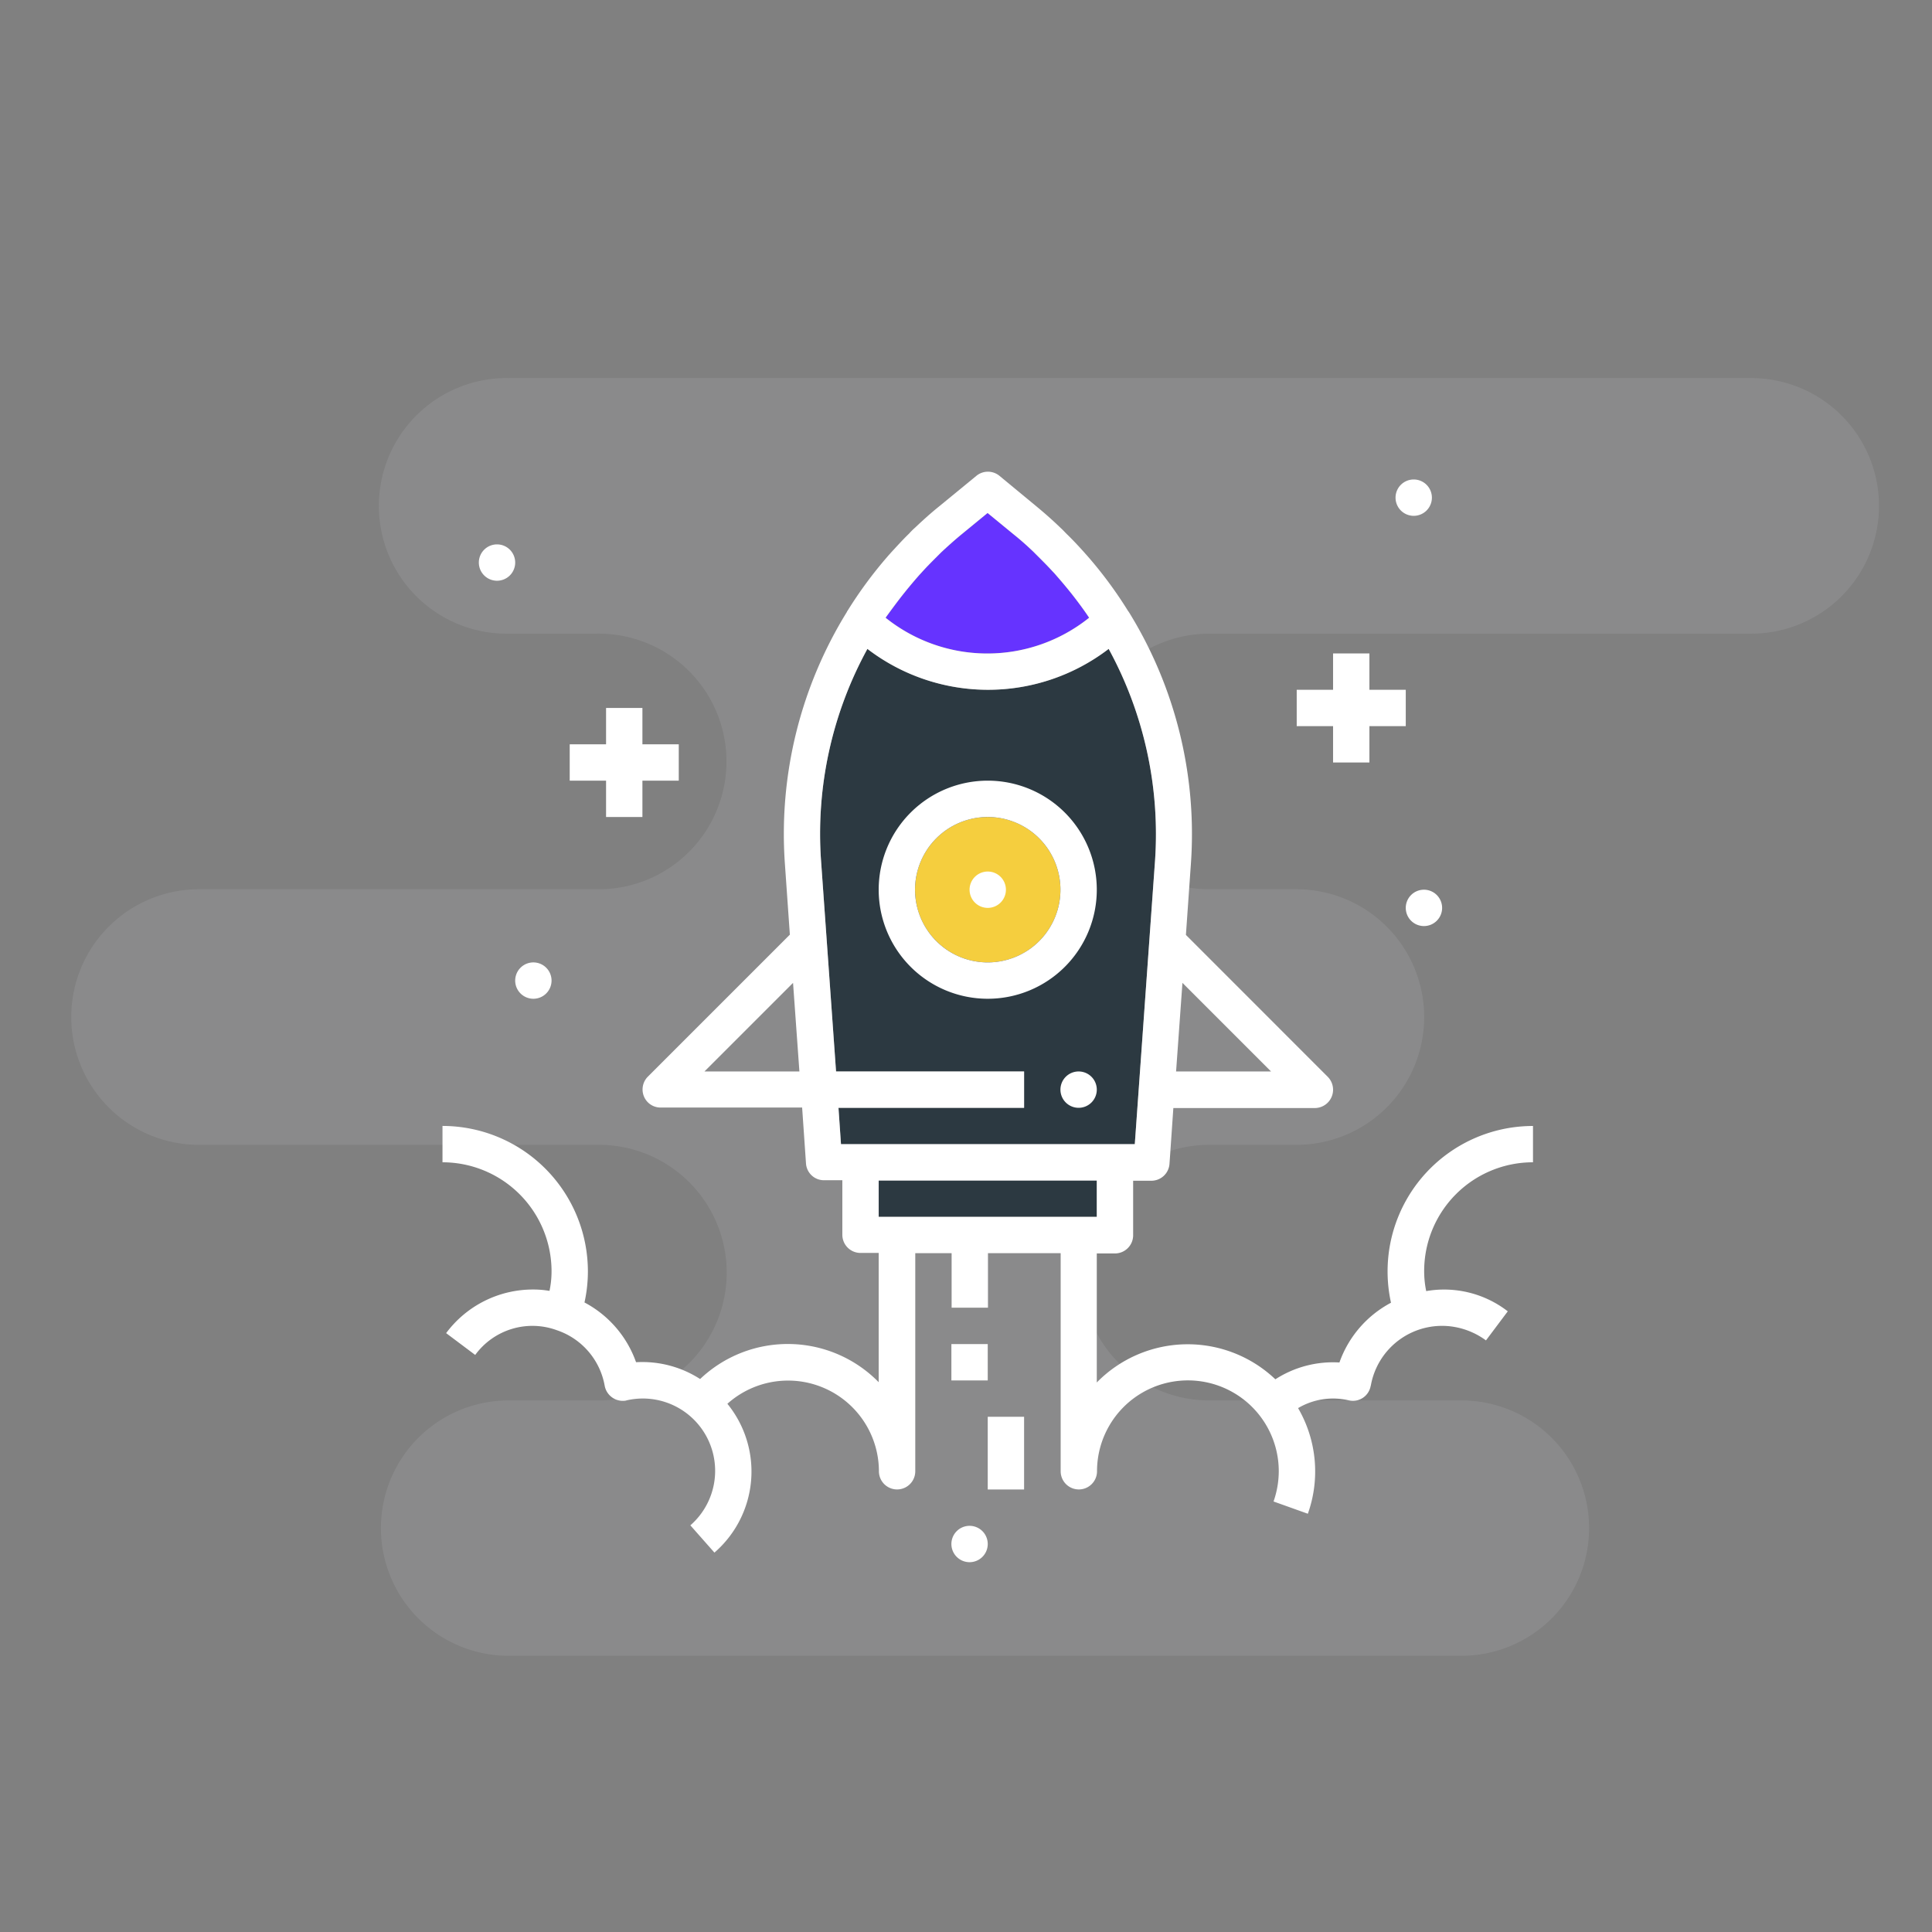 <svg id="Layer_1" data-name="Layer 1" xmlns="http://www.w3.org/2000/svg" viewBox="0 0 850.4 850.4"><rect x="0" y="0" width="850.4" height="850.4" fill="#808080" stroke="none"/><defs><style>.cls-1{fill:#e7eef7;opacity:0.1;}.cls-2{fill:#2c3941;}.cls-3{fill:#f5ce3e;}.cls-4{fill:#63f;}.cls-5{fill:#fff;}</style></defs><title>WP-plugin-rocket</title><g id="Capa_1" data-name="Capa 1"><path class="cls-1" d="M770.77,166.42h-547a56.25,56.25,0,0,0-1.5,112.5h40.5a56.25,56.25,0,1,1,1.5,112.5H88.37a56.25,56.25,0,1,0-1.5,112.5h176a56.25,56.25,0,1,1,1.5,112.5h-40.5a56.2,56.2,0,1,0,0,112.4h419.4a56.2,56.2,0,0,0,0-112.4h-111a56.25,56.25,0,0,1,0-112.5h37.6a56.25,56.25,0,0,0,1.5-112.5h-39.1a56.25,56.25,0,0,1,0-112.5h238.6a56.25,56.25,0,0,0-.1-112.5Z"/><path class="cls-2" d="M370.17,503.62l-1.1-16h81.7v-16H368l-6.6-92.7a169.39,169.39,0,0,1,20.4-93.3,87.32,87.32,0,0,0,106.2,0,170.27,170.27,0,0,1,20.4,93.3l-8.9,124.7Z"/><circle class="cls-3" cx="434.77" cy="391.62" r="32"/><path class="cls-4" d="M396.87,262.42,398,261c2-2.5,4.1-5,6.2-7.4.6-.7,1.3-1.4,1.9-2.1,2-2.2,4.1-4.3,6.2-6.4l2.1-2.1c2.8-2.6,5.7-5.2,8.6-7.6l11.7-9.6,11.7,9.6c3,2.4,5.9,5,8.6,7.6l2.1,2.1c2.1,2.1,4.2,4.2,6.2,6.4.7.7,1.3,1.4,1.9,2.1,2.1,2.4,4.2,4.9,6.2,7.4l1.1,1.4c2.4,3.1,4.7,6.2,6.9,9.5a71.59,71.59,0,0,1-89.6,0C392.17,268.62,394.47,265.52,396.87,262.42Z"/><rect class="cls-2" x="386.77" y="519.62" width="96" height="16"/><path class="cls-5" d="M434.77,343.62a48,48,0,1,0,48,48A48,48,0,0,0,434.77,343.62Zm0,80a32,32,0,1,1,32-32A32,32,0,0,1,434.77,423.62Z"/><path class="cls-5" d="M674.77,511.62v-16a64,64,0,0,0-62.5,77.8,47.77,47.77,0,0,0-22.7,26.3,46.79,46.79,0,0,0-28.2,7.4,56,56,0,0,0-78.6,1.4v-56.8h8a8,8,0,0,0,8-8v-24h8a8,8,0,0,0,8-7.4l1.7-24.6h62.3a8.06,8.06,0,0,0,5.7-13.7L522,411.52l2.2-31.4a185.69,185.69,0,0,0-27.3-110.7c0-.1,0-.1-.1-.1-.1-.2-.3-.4-.4-.6a183.36,183.36,0,0,0-17.5-23.7c-.5-.6-1-1.1-1.5-1.7-2.6-2.9-5.2-5.7-8-8.4-.8-.8-1.6-1.7-2.5-2.5-3.3-3.2-6.8-6.3-10.3-9.2l-16.7-13.8a8,8,0,0,0-10.1,0l-16.7,13.7c-3.6,2.9-7,6-10.4,9.2a29.49,29.49,0,0,0-2.5,2.5c-2.8,2.7-5.4,5.6-8,8.4-.5.6-1,1.1-1.5,1.7a185.82,185.82,0,0,0-17.5,23.7c-.1.2-.3.4-.4.6v.1A185.86,185.86,0,0,0,345.47,380l2.2,31.4-62.5,62.5a8,8,0,0,0,0,11.3,7.87,7.87,0,0,0,5.6,2.3h62.3l1.7,24.6a7.91,7.91,0,0,0,8,7.4h8v24a8,8,0,0,0,8,8h8v56.9a56,56,0,0,0-78.6-1.4,47,47,0,0,0-28.2-7.4,47.77,47.77,0,0,0-22.7-26.3,63.19,63.19,0,0,0,1.5-13.7,64.06,64.06,0,0,0-64-64v16a48,48,0,0,1,48,48,41.16,41.16,0,0,1-.9,8.6,42.53,42.53,0,0,0-7.1-.6,47.6,47.6,0,0,0-38.4,19.2l12.8,9.6a31.18,31.18,0,0,1,35.9-10.9,31.64,31.64,0,0,1,21.1,24.5,8.12,8.12,0,0,0,9.3,6.5h0l.3-.1a31.83,31.83,0,0,1,28.1,55l10.6,12a47.21,47.21,0,0,0,5.7-65.5,40,40,0,0,1,66.7,29.7,8,8,0,0,0,16,0v-96h16v24h16v-24h32v96a8,8,0,0,0,16,0,40,40,0,0,1,80,0,40.44,40.44,0,0,1-2.3,13.3l15.1,5.4a55.4,55.4,0,0,0-4.3-46.5,30.25,30.25,0,0,1,22.4-3.4,7.93,7.93,0,0,0,9.5-6.1h0a.37.37,0,0,1,.1-.3,31.84,31.84,0,0,1,37-25.9,32.89,32.89,0,0,1,13.7,5.9l9.6-12.8a45.78,45.78,0,0,0-35.9-8.9,42.84,42.84,0,0,1-.9-8.7,47.86,47.86,0,0,1,47.9-48Zm-154.3-79,39,39h-41.8Zm-210.4,39,39-39,2.8,39Zm86.8-209.2L398,261c2-2.5,4.1-5,6.2-7.4.6-.7,1.3-1.4,1.9-2.1,2-2.2,4.1-4.3,6.2-6.4l2.1-2.1c2.8-2.6,5.7-5.2,8.6-7.6l11.7-9.6,11.7,9.6c3,2.4,5.9,5,8.6,7.6l2.1,2.1c2.1,2.1,4.2,4.2,6.2,6.4.7.7,1.3,1.4,1.9,2.1,2.1,2.4,4.2,4.9,6.2,7.4l1.1,1.4c2.4,3.1,4.7,6.2,6.9,9.5a71.59,71.59,0,0,1-89.6,0C392.17,268.62,394.47,265.52,396.87,262.42Zm-26.7,241.2-1.1-16h81.7v-16H368l-6.6-92.7a169.39,169.39,0,0,1,20.4-93.3,87.32,87.32,0,0,0,106.2,0,170.27,170.27,0,0,1,20.4,93.3l-8.9,124.7Zm16.6,32v-16h96v16Z"/><path class="cls-5" d="M434.77,383.62h0a8,8,0,0,1,8,8h0a8,8,0,0,1-8,8h0a8,8,0,0,1-8-8h0A8,8,0,0,1,434.77,383.62Z"/><path class="cls-5" d="M474.77,471.62h0a8,8,0,0,1,8,8h0a8,8,0,0,1-8,8h0a8,8,0,0,1-8-8h0A8,8,0,0,1,474.77,471.62Z"/><path class="cls-5" d="M626.77,391.62h0a8,8,0,0,1,8,8h0a8,8,0,0,1-8,8h0a8,8,0,0,1-8-8h0A8,8,0,0,1,626.77,391.62Z"/><path class="cls-5" d="M218.77,239.62h0a8,8,0,0,1,8,8h0a8,8,0,0,1-8,8h0a8,8,0,0,1-8-8h0A8,8,0,0,1,218.77,239.62Z"/><path class="cls-5" d="M234.77,423.62h0a8,8,0,0,1,8,8h0a8,8,0,0,1-8,8h0a8,8,0,0,1-8-8h0A8,8,0,0,1,234.77,423.62Z"/><path class="cls-5" d="M622.27,211.05h0a8,8,0,0,1,8,8h0a8,8,0,0,1-8,8h0a8,8,0,0,1-8-8h0A8,8,0,0,1,622.27,211.05Z"/><rect class="cls-5" x="418.77" y="591.62" width="16" height="16"/><rect class="cls-5" x="434.77" y="623.62" width="16" height="32"/><path class="cls-5" d="M426.77,671.62h0a8,8,0,0,1,8,8h0a8,8,0,0,1-8,8h0a8,8,0,0,1-8-8h0A8,8,0,0,1,426.77,671.62Z"/><polygon class="cls-5" points="282.77 327.62 282.77 311.62 266.77 311.62 266.77 327.62 250.77 327.62 250.77 343.62 266.77 343.62 266.77 359.62 282.77 359.62 282.77 343.62 298.77 343.62 298.77 327.62 282.77 327.62"/><polygon class="cls-5" points="602.77 303.62 602.77 287.62 586.77 287.62 586.77 303.62 570.77 303.62 570.77 319.62 586.77 319.62 586.77 335.62 602.77 335.62 602.77 319.62 618.77 319.62 618.77 303.62 602.77 303.62"/></g></svg>